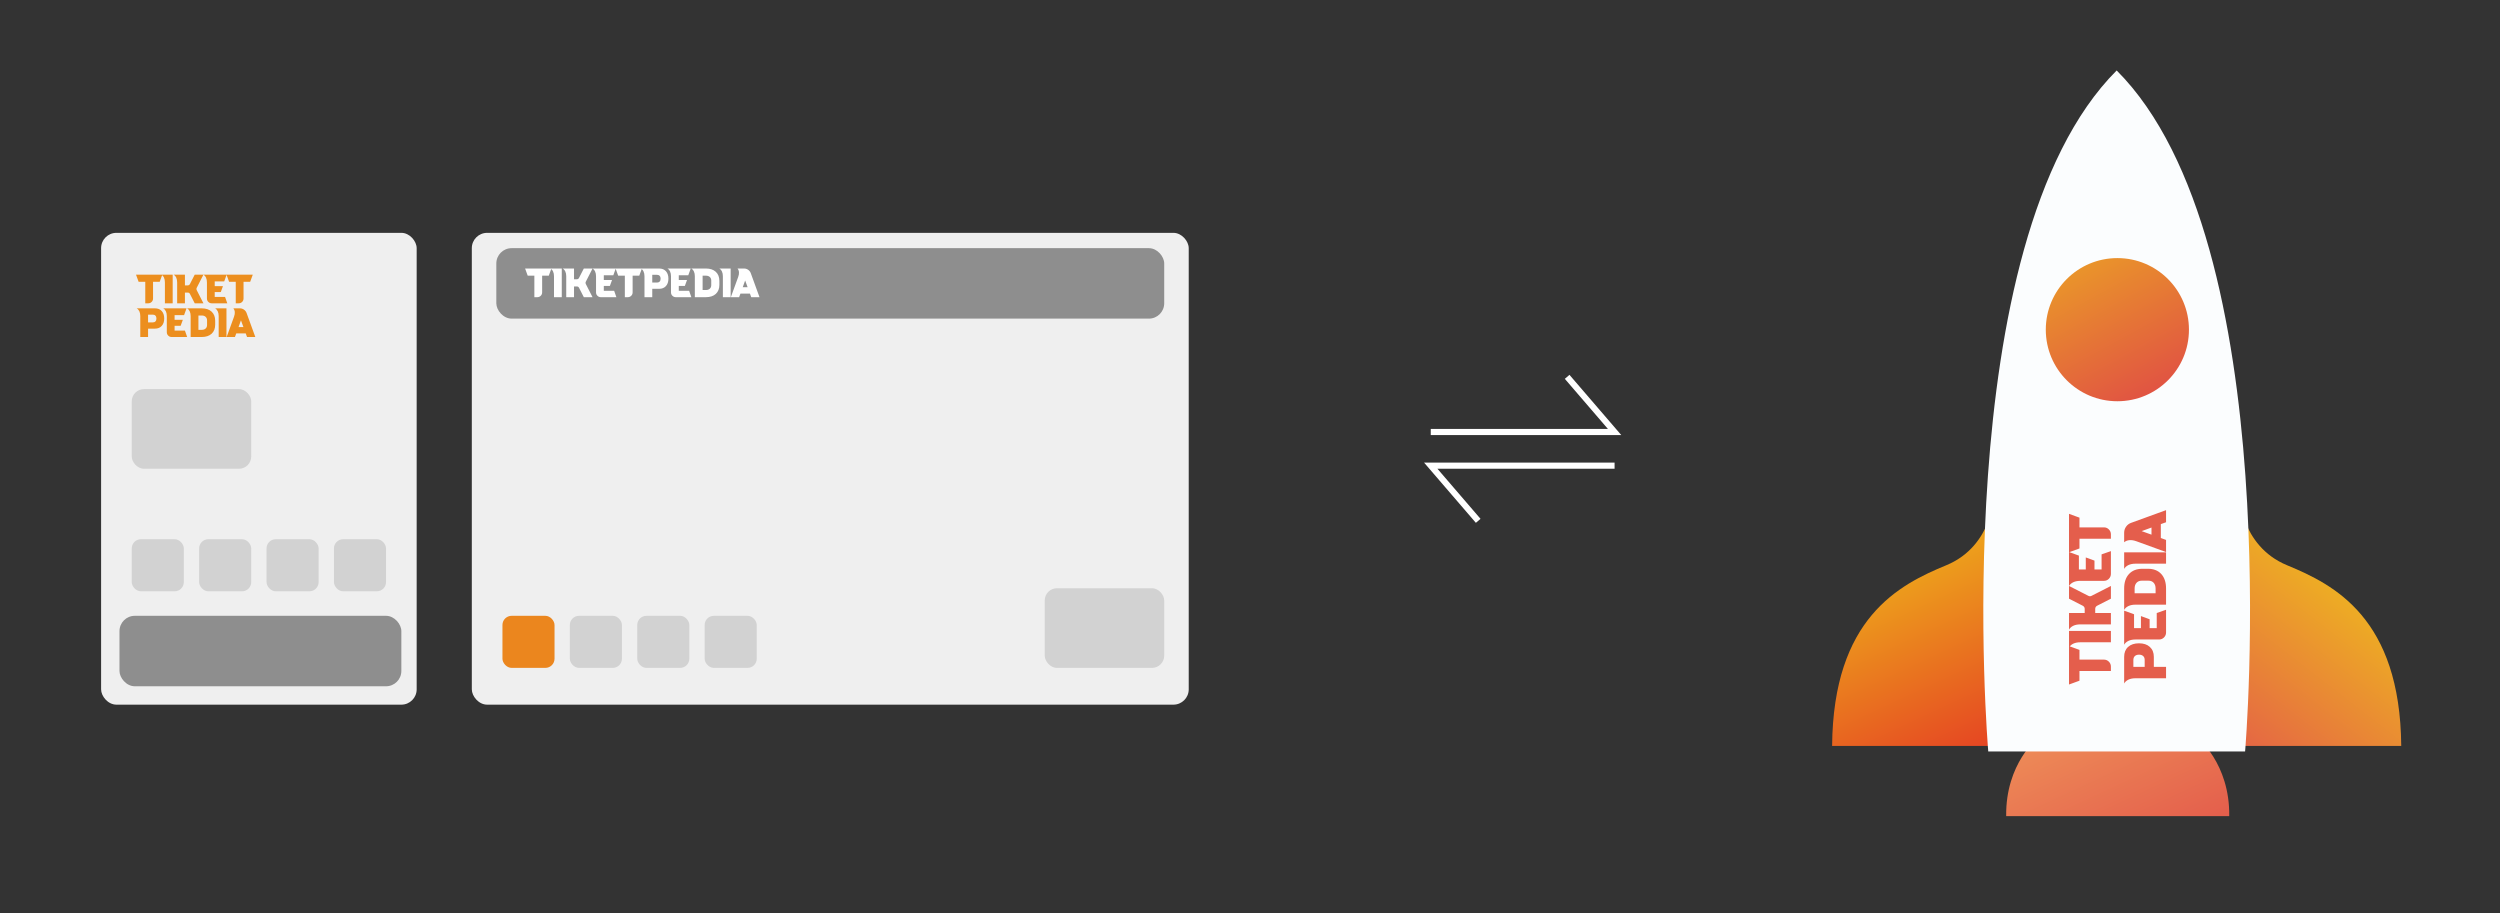 <svg width="816" height="298" viewBox="0 0 816 298" fill="none" xmlns="http://www.w3.org/2000/svg">
<rect x="0" y="0" width="816" height="298" fill="#333333" stroke="none"/>
<rect x="33" y="76" width="103" height="154" rx="5" fill="#EFEFEF"/>
<rect x="39" y="201" width="92" height="23" rx="5" fill="#8E8E8E"/>
<rect x="43" y="176" width="17" height="17" rx="3" fill="#D2D2D2"/>
<rect x="65" y="176" width="17" height="17" rx="3" fill="#D2D2D2"/>
<rect x="87" y="176" width="17" height="17" rx="3" fill="#D2D2D2"/>
<rect x="43" y="127" width="39" height="26" rx="4" fill="#D2D2D2"/>
<rect x="109" y="176" width="17" height="17" rx="3" fill="#D2D2D2"/>
<rect x="154" y="76" width="234" height="154" rx="5" fill="#EFEFEF"/>
<rect x="162" y="81" width="218" height="23" rx="5" fill="#8E8E8E"/>
<rect x="164" y="201" width="17" height="17" rx="3" fill="#EB861E"/>
<rect x="186" y="201" width="17" height="17" rx="3" fill="#D2D2D2"/>
<rect x="208" y="201" width="17" height="17" rx="3" fill="#D2D2D2"/>
<rect x="230" y="201" width="17" height="17" rx="3" fill="#D2D2D2"/>
<rect x="341" y="192" width="39" height="26" rx="4" fill="#D2D2D2"/>
<path d="M52.976 89.644C52.781 90.16 52.497 90.939 52.125 91.98C51.643 91.98 50.919 91.98 49.954 91.98C49.954 93.19 49.954 95.009 49.954 97.439C49.954 97.87 49.802 98.238 49.497 98.543C49.192 98.848 48.824 99 48.393 99C48.181 99 47.855 99 47.415 99C47.415 97.443 47.415 95.103 47.415 91.98C46.933 91.98 46.209 91.98 45.244 91.98C45.058 91.463 44.774 90.685 44.394 89.644C45.824 89.644 47.254 89.644 48.685 89.644C50.115 89.644 51.545 89.644 52.976 89.644ZM52.656 89.644C53.477 89.644 54.713 89.644 56.363 89.644C56.363 91.717 56.363 94.836 56.363 99C55.796 99 54.95 99 53.824 99C53.824 97.485 53.824 95.208 53.824 92.17C53.824 91.561 53.723 91.04 53.52 90.608C53.316 90.177 53.029 89.855 52.656 89.644ZM63.559 99C63.212 98.314 62.688 97.286 61.985 95.915C61.917 95.788 61.824 95.686 61.706 95.61C61.579 95.534 61.444 95.496 61.3 95.496C61.088 95.496 60.775 95.496 60.36 95.496C60.36 96.275 60.36 97.443 60.36 99C59.793 99 58.947 99 57.821 99C57.821 97.485 57.821 95.208 57.821 92.17C57.821 91.561 57.72 91.04 57.516 90.608C57.313 90.177 57.026 89.855 56.653 89.644C57.474 89.644 58.71 89.644 60.36 89.644C60.36 90.422 60.36 91.59 60.36 93.147C60.572 93.147 60.885 93.147 61.3 93.147C61.444 93.147 61.575 93.109 61.693 93.033C61.82 92.957 61.917 92.851 61.985 92.716C62.332 92.039 62.857 91.015 63.559 89.644C64.194 89.644 65.142 89.644 66.403 89.644C65.912 90.6 65.176 92.043 64.194 93.973C64.135 94.083 64.105 94.197 64.105 94.315C64.105 94.442 64.135 94.561 64.194 94.671C64.685 95.636 65.421 97.079 66.403 99C65.929 99 65.455 99 64.981 99C64.507 99 64.033 99 63.559 99ZM70.083 96.918C70.836 96.918 71.962 96.918 73.46 96.918C73.621 97.383 73.862 98.078 74.183 99C73.049 99 71.356 99 69.105 99C68.682 99 68.314 98.848 68.001 98.543C67.696 98.238 67.544 97.87 67.544 97.439C67.544 96.27 67.544 94.514 67.544 92.17C67.544 91.561 67.442 91.04 67.239 90.608C67.036 90.177 66.748 89.855 66.376 89.644C68.069 89.644 70.603 89.644 73.98 89.644C73.802 90.134 73.536 90.871 73.18 91.853C72.486 91.853 71.454 91.853 70.083 91.853C70.083 92.191 70.083 92.703 70.083 93.389C70.684 93.389 71.581 93.389 72.774 93.389C72.613 93.82 72.376 94.468 72.063 95.331C71.623 95.331 70.963 95.331 70.083 95.331C70.083 95.593 70.083 95.86 70.083 96.131C70.083 96.393 70.083 96.656 70.083 96.918ZM82.51 89.644C82.315 90.16 82.031 90.939 81.659 91.98C81.176 91.98 80.453 91.98 79.488 91.98C79.488 93.19 79.488 95.009 79.488 97.439C79.488 97.87 79.336 98.238 79.031 98.543C78.726 98.848 78.358 99 77.926 99C77.715 99 77.389 99 76.949 99C76.949 97.443 76.949 95.103 76.949 91.98C76.466 91.98 75.743 91.98 74.778 91.98C74.592 91.463 74.308 90.685 73.927 89.644C75.358 89.644 76.788 89.644 78.218 89.644C79.649 89.644 81.079 89.644 82.51 89.644ZM50.576 100.644C51.516 100.644 52.252 100.936 52.785 101.52C53.327 102.112 53.598 102.924 53.598 103.957C53.598 104.99 53.327 105.798 52.785 106.382C52.243 106.974 51.503 107.271 50.563 107.271C50.064 107.271 49.319 107.271 48.329 107.271C48.329 107.88 48.329 108.79 48.329 110C47.762 110 46.916 110 45.79 110C45.79 108.485 45.79 106.208 45.79 103.17C45.79 102.561 45.688 102.04 45.485 101.608C45.282 101.177 44.995 100.855 44.622 100.644C45.612 100.644 46.607 100.644 47.605 100.644C48.596 100.644 49.586 100.644 50.576 100.644ZM49.878 105.227C50.25 105.227 50.538 105.117 50.741 104.896C50.953 104.668 51.059 104.359 51.059 103.97C51.059 103.572 50.953 103.259 50.741 103.03C50.53 102.81 50.242 102.7 49.878 102.7C49.531 102.7 49.015 102.7 48.329 102.7C48.329 103.259 48.329 104.101 48.329 105.227C48.583 105.227 48.841 105.227 49.103 105.227C49.357 105.227 49.616 105.227 49.878 105.227ZM56.985 107.918C57.739 107.918 58.864 107.918 60.362 107.918C60.523 108.383 60.764 109.077 61.086 110C59.952 110 58.259 110 56.008 110C55.585 110 55.216 109.848 54.903 109.543C54.599 109.238 54.446 108.87 54.446 108.438C54.446 107.271 54.446 105.514 54.446 103.17C54.446 102.561 54.345 102.04 54.142 101.608C53.938 101.177 53.651 100.855 53.278 100.644C54.971 100.644 57.506 100.644 60.883 100.644C60.705 101.134 60.438 101.871 60.083 102.853C59.389 102.853 58.356 102.853 56.985 102.853C56.985 103.191 56.985 103.703 56.985 104.389C57.586 104.389 58.483 104.389 59.677 104.389C59.516 104.82 59.279 105.468 58.966 106.331C58.526 106.331 57.865 106.331 56.985 106.331C56.985 106.593 56.985 106.86 56.985 107.131C56.985 107.393 56.985 107.656 56.985 107.918ZM65.845 100.644C67.207 100.644 68.278 100.999 69.056 101.71C69.835 102.429 70.229 103.411 70.237 104.655C70.237 104.951 70.237 105.396 70.237 105.988C70.237 107.232 69.848 108.214 69.069 108.934C68.282 109.645 67.207 110 65.845 110C65.04 110 63.834 110 62.226 110C62.226 108.485 62.226 106.208 62.226 103.17C62.226 102.561 62.125 102.04 61.922 101.608C61.719 101.177 61.431 100.855 61.058 100.644C61.854 100.644 62.654 100.644 63.458 100.644C64.253 100.644 65.049 100.644 65.845 100.644ZM67.584 106.052C67.584 105.722 67.584 105.235 67.584 104.592C67.584 104.092 67.427 103.699 67.114 103.411C66.801 103.123 66.374 102.979 65.832 102.979C65.595 102.979 65.239 102.979 64.766 102.979C64.766 104.021 64.766 105.582 64.766 107.664C65.002 107.664 65.358 107.664 65.832 107.664C66.374 107.664 66.801 107.52 67.114 107.232C67.427 106.945 67.584 106.551 67.584 106.052ZM70.21 100.644C71.031 100.644 72.266 100.644 73.917 100.644C73.917 102.717 73.917 105.836 73.917 110C73.35 110 72.503 110 71.378 110C71.378 108.485 71.378 106.208 71.378 103.17C71.378 102.561 71.276 102.04 71.073 101.608C70.87 101.177 70.582 100.855 70.21 100.644ZM80.63 110C80.537 109.738 80.398 109.348 80.212 108.832C79.526 108.832 78.493 108.832 77.114 108.832C77.012 109.094 76.868 109.484 76.682 110C76.081 110 75.18 110 73.978 110C74.511 108.536 75.311 106.335 76.378 103.398C76.589 102.823 76.674 102.302 76.632 101.837C76.598 101.371 76.441 100.974 76.162 100.644C76.636 100.644 77.347 100.644 78.295 100.644C78.785 100.644 79.23 100.783 79.628 101.062C80.034 101.342 80.322 101.714 80.491 102.18C81.117 103.915 82.065 106.521 83.335 110C82.886 110 82.438 110 81.989 110C81.532 110 81.079 110 80.63 110ZM77.863 106.75C78.218 106.75 78.747 106.75 79.45 106.75C79.272 106.259 79.005 105.527 78.65 104.554C78.523 104.918 78.392 105.282 78.257 105.646C78.13 106.018 77.998 106.386 77.863 106.75Z" fill="#EC8E1E"/>
<path d="M179.976 87.644C179.781 88.16 179.497 88.939 179.125 89.98C178.643 89.98 177.919 89.98 176.954 89.98C176.954 91.19 176.954 93.009 176.954 95.439C176.954 95.87 176.802 96.238 176.497 96.543C176.192 96.848 175.824 97 175.393 97C175.181 97 174.855 97 174.415 97C174.415 95.443 174.415 93.103 174.415 89.98C173.933 89.98 173.209 89.98 172.244 89.98C172.058 89.463 171.774 88.685 171.394 87.644C172.824 87.644 174.254 87.644 175.685 87.644C177.115 87.644 178.545 87.644 179.976 87.644ZM179.656 87.644C180.477 87.644 181.713 87.644 183.363 87.644C183.363 89.717 183.363 92.836 183.363 97C182.796 97 181.95 97 180.824 97C180.824 95.485 180.824 93.208 180.824 90.17C180.824 89.561 180.723 89.04 180.519 88.608C180.316 88.177 180.029 87.855 179.656 87.644ZM190.559 97C190.212 96.314 189.688 95.286 188.985 93.915C188.917 93.788 188.824 93.686 188.706 93.61C188.579 93.534 188.444 93.496 188.3 93.496C188.088 93.496 187.775 93.496 187.36 93.496C187.36 94.275 187.36 95.443 187.36 97C186.793 97 185.947 97 184.821 97C184.821 95.485 184.821 93.208 184.821 90.17C184.821 89.561 184.72 89.04 184.516 88.608C184.313 88.177 184.026 87.855 183.653 87.644C184.474 87.644 185.71 87.644 187.36 87.644C187.36 88.422 187.36 89.59 187.36 91.147C187.572 91.147 187.885 91.147 188.3 91.147C188.444 91.147 188.575 91.109 188.693 91.033C188.82 90.957 188.917 90.851 188.985 90.716C189.332 90.039 189.857 89.015 190.559 87.644C191.194 87.644 192.142 87.644 193.403 87.644C192.912 88.6 192.176 90.043 191.194 91.973C191.135 92.083 191.105 92.197 191.105 92.315C191.105 92.442 191.135 92.561 191.194 92.671C191.685 93.636 192.421 95.079 193.403 97C192.929 97 192.455 97 191.981 97C191.507 97 191.033 97 190.559 97ZM197.083 94.918C197.836 94.918 198.962 94.918 200.46 94.918C200.621 95.383 200.862 96.078 201.183 97C200.049 97 198.357 97 196.105 97C195.682 97 195.314 96.848 195.001 96.543C194.696 96.238 194.544 95.87 194.544 95.439C194.544 94.27 194.544 92.514 194.544 90.17C194.544 89.561 194.442 89.04 194.239 88.608C194.036 88.177 193.748 87.855 193.376 87.644C195.068 87.644 197.603 87.644 200.98 87.644C200.802 88.134 200.536 88.871 200.18 89.853C199.486 89.853 198.454 89.853 197.083 89.853C197.083 90.191 197.083 90.703 197.083 91.389C197.684 91.389 198.581 91.389 199.774 91.389C199.613 91.82 199.376 92.468 199.063 93.331C198.623 93.331 197.963 93.331 197.083 93.331C197.083 93.593 197.083 93.86 197.083 94.131C197.083 94.393 197.083 94.656 197.083 94.918ZM209.509 87.644C209.315 88.16 209.031 88.939 208.659 89.98C208.176 89.98 207.453 89.98 206.488 89.98C206.488 91.19 206.488 93.009 206.488 95.439C206.488 95.87 206.336 96.238 206.031 96.543C205.726 96.848 205.358 97 204.926 97C204.715 97 204.389 97 203.949 97C203.949 95.443 203.949 93.103 203.949 89.98C203.466 89.98 202.743 89.98 201.778 89.98C201.592 89.463 201.308 88.685 200.927 87.644C202.358 87.644 203.788 87.644 205.218 87.644C206.649 87.644 208.079 87.644 209.509 87.644ZM215.144 87.644C216.084 87.644 216.82 87.936 217.353 88.519C217.895 89.112 218.166 89.924 218.166 90.957C218.166 91.99 217.895 92.798 217.353 93.382C216.811 93.974 216.071 94.27 215.131 94.27C214.632 94.27 213.887 94.27 212.897 94.27C212.897 94.88 212.897 95.79 212.897 97C212.33 97 211.484 97 210.358 97C210.358 95.485 210.358 93.208 210.358 90.17C210.358 89.561 210.256 89.04 210.053 88.608C209.85 88.177 209.562 87.855 209.19 87.644C210.18 87.644 211.175 87.644 212.173 87.644C213.164 87.644 214.154 87.644 215.144 87.644ZM214.446 92.227C214.818 92.227 215.106 92.117 215.309 91.897C215.521 91.668 215.627 91.359 215.627 90.97C215.627 90.572 215.521 90.259 215.309 90.03C215.098 89.81 214.81 89.7 214.446 89.7C214.099 89.7 213.583 89.7 212.897 89.7C212.897 90.259 212.897 91.101 212.897 92.227C213.151 92.227 213.409 92.227 213.671 92.227C213.925 92.227 214.184 92.227 214.446 92.227ZM221.553 94.918C222.306 94.918 223.432 94.918 224.93 94.918C225.091 95.383 225.332 96.078 225.654 97C224.52 97 222.827 97 220.576 97C220.153 97 219.784 96.848 219.471 96.543C219.167 96.238 219.014 95.87 219.014 95.439C219.014 94.27 219.014 92.514 219.014 90.17C219.014 89.561 218.913 89.04 218.709 88.608C218.506 88.177 218.219 87.855 217.846 87.644C219.539 87.644 222.074 87.644 225.451 87.644C225.273 88.134 225.006 88.871 224.651 89.853C223.957 89.853 222.924 89.853 221.553 89.853C221.553 90.191 221.553 90.703 221.553 91.389C222.154 91.389 223.051 91.389 224.245 91.389C224.084 91.82 223.847 92.468 223.534 93.331C223.094 93.331 222.433 93.331 221.553 93.331C221.553 93.593 221.553 93.86 221.553 94.131C221.553 94.393 221.553 94.656 221.553 94.918ZM230.413 87.644C231.775 87.644 232.846 87.999 233.624 88.71C234.403 89.429 234.797 90.411 234.805 91.655C234.805 91.951 234.805 92.396 234.805 92.988C234.805 94.232 234.416 95.214 233.637 95.934C232.85 96.644 231.775 97 230.413 97C229.609 97 228.402 97 226.794 97C226.794 95.485 226.794 93.208 226.794 90.17C226.794 89.561 226.693 89.04 226.49 88.608C226.287 88.177 225.999 87.855 225.626 87.644C226.422 87.644 227.222 87.644 228.026 87.644C228.821 87.644 229.617 87.644 230.413 87.644ZM232.152 93.052C232.152 92.722 232.152 92.235 232.152 91.592C232.152 91.092 231.995 90.699 231.682 90.411C231.369 90.123 230.942 89.98 230.4 89.98C230.163 89.98 229.807 89.98 229.333 89.98C229.333 91.02 229.333 92.582 229.333 94.664C229.57 94.664 229.926 94.664 230.4 94.664C230.942 94.664 231.369 94.52 231.682 94.232C231.995 93.945 232.152 93.551 232.152 93.052ZM234.778 87.644C235.599 87.644 236.834 87.644 238.485 87.644C238.485 89.717 238.485 92.836 238.485 97C237.918 97 237.071 97 235.946 97C235.946 95.485 235.946 93.208 235.946 90.17C235.946 89.561 235.844 89.04 235.641 88.608C235.438 88.177 235.15 87.855 234.778 87.644ZM245.199 97C245.105 96.738 244.966 96.348 244.78 95.832C244.094 95.832 243.061 95.832 241.682 95.832C241.58 96.094 241.436 96.484 241.25 97C240.649 97 239.748 97 238.546 97C239.079 95.536 239.879 93.335 240.946 90.398C241.157 89.823 241.242 89.302 241.199 88.837C241.166 88.371 241.009 87.974 240.73 87.644C241.204 87.644 241.915 87.644 242.863 87.644C243.353 87.644 243.798 87.783 244.196 88.062C244.602 88.342 244.89 88.714 245.059 89.18C245.685 90.915 246.633 93.522 247.903 97C247.454 97 247.005 97 246.557 97C246.1 97 245.647 97 245.199 97ZM242.431 93.75C242.786 93.75 243.315 93.75 244.018 93.75C243.84 93.259 243.574 92.527 243.218 91.554C243.091 91.918 242.96 92.282 242.824 92.645C242.698 93.018 242.566 93.386 242.431 93.75Z" fill="white"/>
<path d="M717.19 240.745L691.22 241.866L665.252 240.745C665.252 240.745 654.592 249.139 654.818 266.377H690.879H691.563H727.622C727.85 249.139 717.19 240.745 717.19 240.745" fill="url(#paint0_linear)"/>
<path d="M730.729 160.905C730.729 160.905 731.088 178.144 746.495 184.494C761.905 190.845 783.405 201.733 783.766 243.467H723.204L730.729 160.905Z" fill="url(#paint1_linear)"/>
<path d="M651.035 160.906C651.035 160.906 650.676 178.144 635.269 184.495C619.86 190.846 598.359 201.733 598 243.467H658.56L651.035 160.906Z" fill="url(#paint2_linear)"/>
<path d="M732.798 245.283C732.798 245.283 747.043 79.161 690.882 23C634.722 79.161 648.966 245.283 648.966 245.283H732.798Z" fill="#FBFDFE"/>
<path d="M714.473 107.604C714.473 120.506 704.013 130.967 691.108 130.967C678.206 130.967 667.747 120.506 667.747 107.604C667.747 94.701 678.206 84.24 691.108 84.24C704.013 84.24 714.473 94.701 714.473 107.604Z" fill="url(#paint3_linear)"/>
<path d="M675.325 210.882C676.08 211.166 677.218 211.581 678.739 212.125C678.739 212.83 678.739 213.888 678.739 215.298C680.508 215.298 683.168 215.298 686.718 215.298C687.349 215.298 687.887 215.521 688.332 215.966C688.777 216.411 689 216.949 689 217.58C689 217.889 689 218.366 689 219.009C686.724 219.009 683.304 219.009 678.739 219.009C678.739 219.714 678.739 220.771 678.739 222.182C677.985 222.454 676.847 222.868 675.325 223.425C675.325 221.334 675.325 219.244 675.325 217.153C675.325 215.063 675.325 212.972 675.325 210.882ZM675.325 211.349C675.325 210.149 675.325 208.343 675.325 205.931C678.356 205.931 682.914 205.931 689 205.931C689 206.759 689 207.996 689 209.642C686.786 209.642 683.458 209.642 679.018 209.642C678.127 209.642 677.366 209.79 676.735 210.087C676.104 210.384 675.634 210.804 675.325 211.349ZM689 195.413C687.998 195.92 686.495 196.687 684.491 197.714C684.306 197.813 684.157 197.949 684.046 198.122C683.935 198.308 683.879 198.506 683.879 198.716C683.879 199.025 683.879 199.483 683.879 200.089C685.017 200.089 686.724 200.089 689 200.089C689 200.918 689 202.155 689 203.8C686.786 203.8 683.458 203.8 679.018 203.8C678.127 203.8 677.366 203.948 676.735 204.245C676.104 204.542 675.634 204.963 675.325 205.507C675.325 204.307 675.325 202.501 675.325 200.089C676.463 200.089 678.17 200.089 680.446 200.089C680.446 199.78 680.446 199.322 680.446 198.716C680.446 198.506 680.391 198.314 680.279 198.141C680.168 197.955 680.013 197.813 679.815 197.714C678.826 197.207 677.329 196.44 675.325 195.413C675.325 194.485 675.325 193.1 675.325 191.257C676.723 191.974 678.832 193.051 681.652 194.485C681.813 194.572 681.98 194.615 682.153 194.615C682.339 194.615 682.512 194.572 682.673 194.485C684.083 193.768 686.192 192.692 689 191.257C689 191.95 689 192.642 689 193.335C689 194.028 689 194.72 689 195.413ZM685.957 185.879C685.957 184.778 685.957 183.133 685.957 180.943C686.637 180.708 687.652 180.356 689 179.886C689 181.543 689 184.017 689 187.308C689 187.926 688.777 188.464 688.332 188.922C687.887 189.367 687.349 189.59 686.718 189.59C685.011 189.59 682.444 189.59 679.018 189.59C678.127 189.59 677.366 189.738 676.735 190.035C676.104 190.332 675.634 190.753 675.325 191.297C675.325 188.823 675.325 185.118 675.325 180.183C676.043 180.443 677.119 180.832 678.554 181.352C678.554 182.366 678.554 183.875 678.554 185.879C679.049 185.879 679.797 185.879 680.799 185.879C680.799 185.001 680.799 183.69 680.799 181.945C681.43 182.18 682.376 182.527 683.638 182.984C683.638 183.628 683.638 184.593 683.638 185.879C684.021 185.879 684.411 185.879 684.807 185.879C685.19 185.879 685.574 185.879 685.957 185.879ZM675.325 167.717C676.08 168.001 677.218 168.416 678.739 168.96C678.739 169.665 678.739 170.723 678.739 172.133C680.508 172.133 683.168 172.133 686.718 172.133C687.349 172.133 687.887 172.356 688.332 172.801C688.777 173.246 689 173.784 689 174.415C689 174.724 689 175.201 689 175.844C686.724 175.844 683.304 175.844 678.739 175.844C678.739 176.549 678.739 177.607 678.739 179.017C677.985 179.289 676.847 179.703 675.325 180.26C675.325 178.169 675.325 176.079 675.325 173.988C675.325 171.898 675.325 169.807 675.325 167.717ZM693.325 214.389C693.325 213.016 693.752 211.939 694.605 211.16C695.471 210.368 696.659 209.973 698.168 209.973C699.677 209.973 700.858 210.368 701.712 211.16C702.578 211.952 703.011 213.034 703.011 214.407C703.011 215.137 703.011 216.226 703.011 217.673C703.901 217.673 705.231 217.673 707 217.673C707 218.502 707 219.739 707 221.384C704.786 221.384 701.458 221.384 697.018 221.384C696.127 221.384 695.366 221.532 694.735 221.829C694.104 222.126 693.634 222.547 693.325 223.091C693.325 221.644 693.325 220.19 693.325 218.73C693.325 217.283 693.325 215.836 693.325 214.389ZM700.023 215.409C700.023 214.865 699.863 214.444 699.541 214.147C699.207 213.838 698.756 213.684 698.187 213.684C697.605 213.684 697.147 213.838 696.813 214.147C696.492 214.457 696.331 214.877 696.331 215.409C696.331 215.916 696.331 216.671 696.331 217.673C697.147 217.673 698.378 217.673 700.023 217.673C700.023 217.302 700.023 216.924 700.023 216.541C700.023 216.17 700.023 215.793 700.023 215.409ZM703.957 205.022C703.957 203.921 703.957 202.275 703.957 200.086C704.637 199.851 705.652 199.498 707 199.028C707 200.686 707 203.16 707 206.45C707 207.069 706.777 207.607 706.332 208.064C705.887 208.51 705.349 208.732 704.718 208.732C703.011 208.732 700.444 208.732 697.018 208.732C696.127 208.732 695.366 208.881 694.735 209.178C694.104 209.475 693.634 209.895 693.325 210.439C693.325 207.966 693.325 204.261 693.325 199.325C694.043 199.585 695.119 199.975 696.554 200.494C696.554 201.509 696.554 203.018 696.554 205.022C697.049 205.022 697.797 205.022 698.799 205.022C698.799 204.143 698.799 202.832 698.799 201.088C699.43 201.323 700.376 201.669 701.638 202.127C701.638 202.77 701.638 203.735 701.638 205.022C702.021 205.022 702.411 205.022 702.807 205.022C703.19 205.022 703.574 205.022 703.957 205.022ZM693.325 192.073C693.325 190.082 693.845 188.517 694.884 187.379C695.935 186.241 697.37 185.666 699.188 185.653C699.621 185.653 700.271 185.653 701.137 185.653C702.955 185.653 704.39 186.222 705.441 187.36C706.48 188.511 707 190.082 707 192.073C707 193.248 707 195.011 707 197.361C704.786 197.361 701.458 197.361 697.018 197.361C696.127 197.361 695.366 197.51 694.735 197.807C694.104 198.104 693.634 198.524 693.325 199.068C693.325 197.906 693.325 196.737 693.325 195.562C693.325 194.399 693.325 193.236 693.325 192.073ZM701.229 189.531C700.747 189.531 700.036 189.531 699.096 189.531C698.366 189.531 697.791 189.76 697.37 190.218C696.95 190.676 696.739 191.3 696.739 192.092C696.739 192.438 696.739 192.958 696.739 193.65C698.261 193.65 700.543 193.65 703.586 193.65C703.586 193.304 703.586 192.785 703.586 192.092C703.586 191.3 703.376 190.676 702.955 190.218C702.535 189.76 701.959 189.531 701.229 189.531ZM693.325 185.693C693.325 184.494 693.325 182.688 693.325 180.276C696.356 180.276 700.914 180.276 707 180.276C707 181.104 707 182.341 707 183.986C704.786 183.986 701.458 183.986 697.018 183.986C696.127 183.986 695.366 184.135 694.735 184.432C694.104 184.729 693.634 185.149 693.325 185.693ZM707 170.463C706.617 170.599 706.048 170.803 705.293 171.075C705.293 172.077 705.293 173.586 705.293 175.603C705.676 175.751 706.245 175.961 707 176.234C707 177.112 707 178.429 707 180.186C704.86 179.406 701.644 178.237 697.352 176.679C696.51 176.37 695.75 176.246 695.069 176.308C694.389 176.357 693.808 176.586 693.325 176.994C693.325 176.302 693.325 175.263 693.325 173.877C693.325 173.16 693.529 172.51 693.937 171.929C694.346 171.335 694.89 170.915 695.57 170.667C698.106 169.752 701.916 168.366 707 166.511C707 167.166 707 167.822 707 168.478C707 169.146 707 169.807 707 170.463ZM702.25 174.508C702.25 173.988 702.25 173.215 702.25 172.189C701.533 172.448 700.463 172.838 699.04 173.358C699.572 173.543 700.104 173.735 700.636 173.933C701.18 174.118 701.718 174.31 702.25 174.508Z" fill="#E45E4C"/>
<path d="M467 141H527L511.516 123" stroke="white" stroke-width="2"/>
<path d="M527 152L467 152L482.484 170" stroke="white" stroke-width="2"/>
<defs>
<linearGradient id="paint0_linear" x1="674.873" y1="226.863" x2="701.241" y2="283.489" gradientUnits="userSpaceOnUse">
<stop stop-color="#EF9359"/>
<stop offset="1" stop-color="#E35A4B"/>
</linearGradient>
<linearGradient id="paint1_linear" x1="776.08" y1="177.885" x2="719.829" y2="250.467" gradientUnits="userSpaceOnUse">
<stop stop-color="#F0C419"/>
<stop offset="1" stop-color="#E3574B"/>
</linearGradient>
<linearGradient id="paint2_linear" x1="607.781" y1="166.245" x2="649.289" y2="255.384" gradientUnits="userSpaceOnUse">
<stop stop-color="#F0C419"/>
<stop offset="1" stop-color="#E43624"/>
</linearGradient>
<linearGradient id="paint3_linear" x1="662.734" y1="55.654" x2="706.963" y2="136.628" gradientUnits="userSpaceOnUse">
<stop stop-color="#F0C419"/>
<stop offset="1" stop-color="#DF4747"/>
</linearGradient>
</defs>
</svg>
